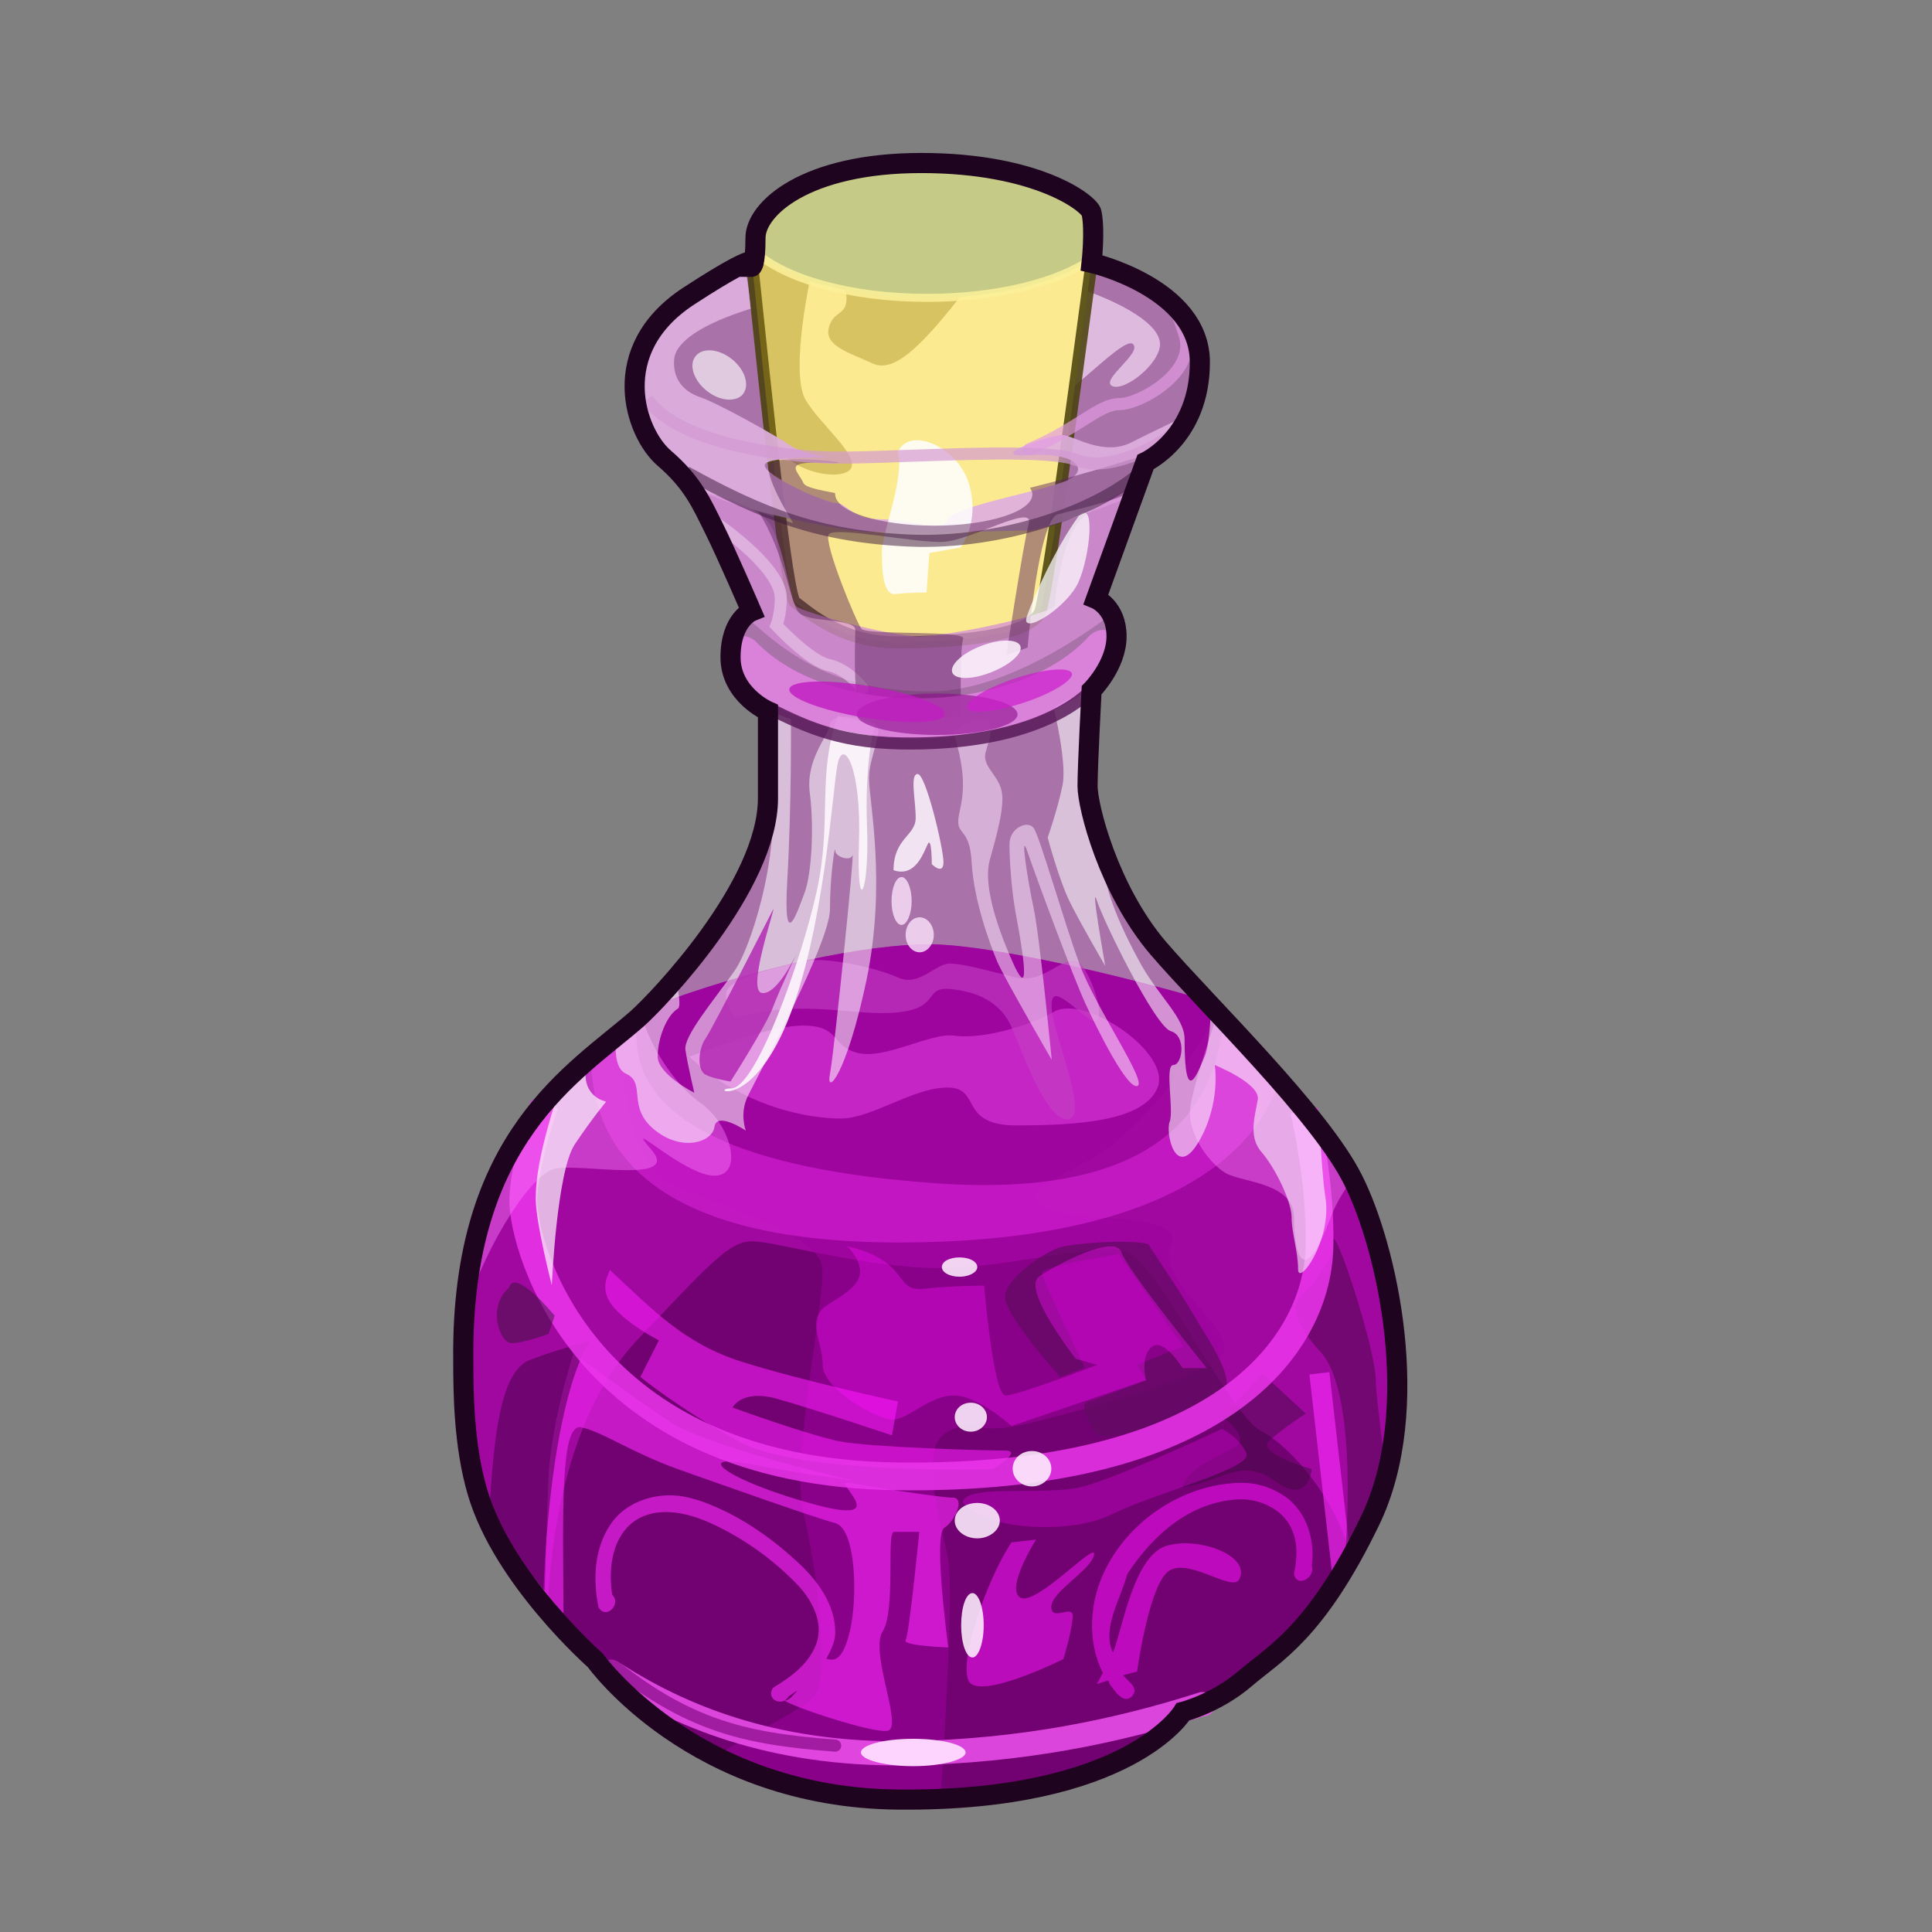 <?xml version="1.0" encoding="UTF-8" standalone="no"?>
<!DOCTYPE svg PUBLIC "-//W3C//DTD SVG 1.0//EN" "http://www.w3.org/TR/2001/REC-SVG-20010904/DTD/svg10.dtd">
<svg xmlns:svg="http://www.w3.org/2000/svg" xmlns="http://www.w3.org/2000/svg" version="1.0" width="100%" height="100%" viewBox="0 0 48 48" id="_purple01">
<rect x="0" y="0" width="48" height="48" fill="#808080" stroke="none"/>
<defs id="defs2385"/>
<g id="purple01" style="display:inline">
<path d="M 11.51,33.76 C 11.46,28.23 14.3,26.65 15.83,25.31 C 16.37,24.83 19.08,22 19.08,19.83 C 19.08,17.67 19.08,17.67 19.08,17.67 C 19.08,17.67 18.15,17.26 18.15,16.33 C 18.15,15.4 18.67,15.19 18.67,15.19 C 18.67,15.19 18.05,13.75 17.74,13.13 C 17.43,12.51 17.22,12 16.5,11.38 C 15.78,10.76 15.06,8.69 17.12,7.35 C 19.18,6.01 18.67,6.63 18.67,6.63 C 18.67,6.63 18.77,6.63 18.77,5.91 C 18.77,5.19 20.01,4.05 22.89,4.05 C 25.78,4.05 27.08,5.06 27.12,5.29 C 27.21,5.74 27.12,6.53 27.12,6.53 C 27.12,6.53 29.81,7.15 29.81,9 C 29.81,10.86 28.46,11.48 28.46,11.48 L 27.23,14.88 C 27.23,14.88 27.74,15.09 27.74,15.81 C 27.74,16.53 27.12,17.15 27.12,17.15 C 27.12,17.15 27.02,19.01 27.02,19.53 C 27.02,20.04 27.54,22.1 28.77,23.55 C 30.01,24.99 32.8,27.67 33.62,29.32 C 34.45,30.97 35.38,35 34.04,37.78 C 32.69,40.57 31.66,41.08 30.94,41.7 C 30.22,42.32 29.39,42.53 29.39,42.53 C 29.39,42.53 28.06,44.76 22.33,44.71 C 17.22,44.67 14.7,40.95 14.7,40.95 C 14.7,40.95 12.27,38.2 11.86,37.06 C 11.44,35.93 11.51,34.59 11.51,33.76 z" id="p2517" style="fill:#a972a9;fill-opacity:1;fill-rule:evenodd;stroke:none;display:inline"/>
<path d="M 23.09,23.46 C 21.56,23.46 18.86,23.99 16.12,25.03 C 16.03,25.11 15.89,25.26 15.84,25.31 C 14.31,26.64 11.45,28.21 11.5,33.75 C 11.5,34.57 11.46,35.92 11.87,37.06 C 12.28,38.19 14.71,40.93 14.71,40.93 C 14.71,40.93 17.23,44.67 22.34,44.71 C 28.07,44.76 29.4,42.53 29.4,42.53 C 29.4,42.53 30.21,42.33 30.93,41.71 C 31.65,41.09 32.69,40.56 34.03,37.78 C 35.37,34.99 34.45,30.99 33.62,29.34 C 32.98,28.06 31.29,26.3 29.93,24.84 C 27.14,24.04 24.34,23.46 23.09,23.46 z" id="p3293" style="fill:#a000a0;fill-opacity:0.93;fill-rule:evenodd;stroke:none"/>
<path d="M 18.68,30.84 C 18.12,30.84 17.63,31.4 15.87,33.25 C 14.56,34.62 13.81,36.82 13.62,39.65 C 14.16,40.31 14.71,40.93 14.71,40.93 C 14.71,40.93 17.23,44.67 22.34,44.71 C 28.07,44.76 29.4,42.53 29.4,42.53 C 29.4,42.53 30.21,42.33 30.93,41.71 C 31.56,41.17 32.45,40.69 33.56,38.71 C 33.22,37.21 31.99,35.88 31.34,35.56 C 30.54,35.16 28.77,31.33 27.96,31.09 C 27.16,30.85 24.84,31.58 23,31.5 C 21.15,31.41 19.24,30.84 18.68,30.84 z" id="p3295" style="fill:#680068;fill-opacity:0.81;fill-rule:evenodd;stroke:none"/>
<path d="M 23.09,23.46 C 21.56,23.46 18.86,23.99 16.12,25.03 C 16.01,25.13 15.9,25.25 15.84,25.31 C 15.75,25.38 15.62,25.48 15.53,25.56 C 15.4,27.28 15.71,29.05 16.84,29.5 C 18.68,30.22 20.35,30.77 20.43,31.5 C 20.51,32.22 19.64,36.31 19.96,37.59 C 20.28,38.87 20.6,41.42 20.28,42.06 C 20.1,42.4 18.81,43 17.84,43.59 C 17.99,43.67 18.15,43.73 18.31,43.81 C 18.46,43.88 18.61,43.96 18.78,44.03 C 18.79,44.03 18.8,44.02 18.81,44.03 C 19.09,44.14 19.4,44.25 19.71,44.34 C 19.72,44.34 19.74,44.34 19.75,44.34 C 19.92,44.39 20.12,44.42 20.31,44.46 C 20.39,44.48 20.47,44.51 20.56,44.53 C 20.59,44.53 20.62,44.52 20.65,44.53 C 20.88,44.57 21.1,44.63 21.34,44.65 C 21.66,44.69 21.99,44.71 22.34,44.71 C 22.71,44.72 23.04,44.7 23.37,44.68 C 23.47,43.04 23.69,39.54 23.56,38.78 C 23.4,37.81 22.76,35.96 23.56,35.56 C 24.36,35.16 24.05,35.74 25.65,35.34 C 27.25,34.94 29.97,34.21 30.37,33.65 C 30.77,33.09 28.69,31.81 29.09,30.93 C 29.49,30.05 26.59,30.44 25.87,29.96 C 25.15,29.48 26.86,29.18 27.9,28.21 C 28.56,27.61 29.56,26.54 30.21,25.15 C 30.11,25.04 30.04,24.95 29.93,24.84 C 27.14,24.04 24.34,23.46 23.09,23.46 z" id="p3297" style="fill:#9e009e;fill-opacity:0.51;fill-rule:evenodd;stroke:none"/>
<path d="M 15.15,31.55 C 16.22,32.54 16.98,33.37 18.42,33.83 C 19.87,34.29 22.31,34.82 22.31,34.82 L 22.16,35.66 C 22.16,35.66 20.1,34.97 19.26,34.74 C 18.42,34.52 18.2,34.97 18.2,34.97 C 18.2,34.97 20.1,35.66 20.86,35.81 C 21.62,35.96 24.52,36.04 24.97,36.04 C 25.43,36.04 24.67,36.5 24.67,36.5 C 24.67,36.5 19.87,36.65 18.35,35.81 C 16.83,34.97 15.91,34.21 15.91,34.21 L 16.37,33.3 C 16.37,33.3 15.61,32.92 15.23,32.46 C 14.85,32 15.15,31.62 15.15,31.55 z" id="p3429" style="fill:#f41df4;fill-opacity:0.61;fill-rule:evenodd;stroke:none;display:inline"/>
<path d="M 15.18,41.53 C 16.8,42.59 19.14,43.61 22.53,43.56 C 25.4,43.51 27.77,43.01 29.87,42.34 C 29.88,42.34 29.89,42.34 29.9,42.34" id="p3328" style="fill:none;fill-opacity:0.62;fill-rule:evenodd;stroke:#f456f4;stroke-width:0.60;stroke-linecap:round;stroke-linejoin:miter;stroke-miterlimit:4;stroke-dasharray:none;stroke-opacity:0.81;display:inline"/>
<path d="M 14.25,33.62 C 14.25,33.62 13.67,35.37 13.62,36.84 C 13.59,37.72 13.56,38.53 13.53,39.56 C 13.76,39.85 13.81,39.87 14,40.09 C 13.99,37.64 13.91,35.37 14.43,35.46 C 14.95,35.56 15.65,36.07 16.84,36.5 C 18.03,36.92 20.22,37.7 20.75,37.84 C 21.27,37.98 21.31,39.69 21.12,40.5 C 20.95,41.24 20.74,41.28 20.53,41.21 C 20.63,41.02 20.74,40.82 20.75,40.59 C 20.77,39.85 20.27,39.21 19.75,38.75 C 19.08,38.14 18.31,37.62 17.46,37.31 C 17.35,37.27 17.24,37.24 17.12,37.21 C 16.41,37.03 15.56,37.26 15.15,37.9 C 14.76,38.5 14.73,39.25 14.87,39.93 C 15.05,40.26 15.45,39.85 15.21,39.62 C 15.11,38.97 15.2,38.18 15.78,37.78 C 16.34,37.41 17.08,37.58 17.65,37.84 C 18.47,38.21 19.22,38.75 19.84,39.4 C 20.18,39.77 20.47,40.32 20.28,40.84 C 20.09,41.35 19.65,41.66 19.21,41.93 C 19.04,42.16 19.3,42.35 19.5,42.25 C 19.53,42.22 19.56,42.2 19.59,42.15 C 19.66,42.1 19.73,42.05 19.81,42 C 19.7,42.13 19.6,42.25 19.5,42.25 C 19.61,42.38 21.71,43.08 22.06,43 C 22.44,42.9 21.6,41.05 21.93,40.53 C 22.26,40 22.02,38.06 22.21,38.06 C 22.4,38.06 22.84,38.06 22.84,38.06 C 22.84,38.06 22.59,40.6 22.5,40.75 C 22.4,40.89 23.56,40.93 23.56,40.93 C 23.56,40.93 23.18,38.15 23.46,37.96 C 23.75,37.77 23.97,37.21 23.68,37.21 C 23.4,37.21 21.56,36.93 21.09,36.84 C 20.61,36.74 22.3,37.94 20.21,37.37 C 18.12,36.8 17.15,36.09 18.62,36.37 C 20.09,36.65 21.18,36.78 21.18,36.78 C 21.18,36.78 17.62,35.97 16.62,35.31 C 15.62,34.64 14.25,33.62 14.25,33.62 z" id="p3330" style="fill:#f627f6;fill-opacity:0.62;fill-rule:evenodd;stroke:none;display:inline"/>
<path d="M 14.65,33.34 C 14.65,33.34 14.12,33.43 13.18,33.78 C 12.42,34.05 12.27,35.73 12.15,37.62 C 12.49,38.2 12.99,38.87 13.5,39.5 C 13.72,34.5 14.65,33.34 14.65,33.34 z" id="p3332" style="fill:#4a004a;fill-opacity:0.55;fill-rule:evenodd;stroke:none;display:inline"/>
<path d="M 30.84,36.84 C 29.44,36.86 28.08,37.74 27.46,39 C 27.07,39.78 27,40.77 27.4,41.56 C 27.32,41.72 27.25,41.84 27.25,41.84 L 27.53,41.75 C 27.55,41.78 27.56,41.83 27.59,41.87 C 27.71,42.02 27.9,42.34 28.12,42.15 C 28.31,41.93 28.04,41.79 27.9,41.62 L 28.25,41.53 C 28.25,41.53 28.52,39.54 28.98,39.08 C 29.44,38.62 30.59,39.56 30.78,39.25 C 31.11,38.68 29.83,38.17 29,38.4 C 28.16,38.63 27.88,40.52 27.65,41.06 C 27.37,40.45 27.83,39.76 28.01,39.1 C 28.68,38.09 29.59,37.31 30.78,37.25 C 31.32,37.23 31.93,37.52 32.12,38.06 C 32.25,38.39 32.22,38.75 32.15,39.09 C 32.2,39.47 32.69,39.2 32.59,38.9 C 32.69,38.21 32.42,37.43 31.78,37.09 C 31.49,36.92 31.17,36.84 30.84,36.84 z" id="p3334" style="fill:#d50ed5;fill-opacity:0.76;fill-rule:evenodd;stroke:none;display:inline"/>
<path d="M 17.12,26.25 C 18.49,27.53 20.12,27.79 20.89,27.79 C 21.66,27.79 22.68,27.02 23.54,27.02 C 24.4,27.02 23.8,27.96 25.25,27.96 C 26.71,27.96 28.42,27.87 28.76,27.02 C 29.11,26.16 26.97,24.71 26.2,25.13 C 25.42,25.56 24.31,25.82 23.71,25.73 C 23.11,25.65 22,26.33 21.31,26.16 C 20.63,25.99 20.89,25.48 19.95,25.48 C 19,25.48 17.21,26.25 17.12,26.25 z" id="p3336" style="fill:#f24ff2;fill-opacity:0.45;fill-rule:evenodd;stroke:none;display:inline"/>
<path d="M 15.84,25.31 C 15.51,25.59 15.09,25.9 14.68,26.25 C 14.69,28.58 16.26,30.87 22.34,30.87 C 28.34,30.87 31.13,28.98 31.78,26.84 C 31.33,26.33 30.86,25.86 30.4,25.37 C 30.19,27.41 28.92,29.79 23.28,29.4 C 16.7,28.94 15.59,26.98 15.84,25.31 z" id="p3338" style="fill:#e82ce8;fill-opacity:0.47;fill-rule:evenodd;stroke:none;display:inline"/>
<path d="M 33.34,39.03 L 32.78,34.12" id="p3340" style="fill:none;fill-rule:evenodd;stroke:#ff2cff;stroke-width:0.5;stroke-linecap:butt;stroke-linejoin:miter;stroke-miterlimit:4;stroke-dasharray:none;stroke-opacity:0.62;display:inline"/>
<path d="M 27.26,35.66 C 27.26,35.66 26.73,34.9 27.03,34.82 C 27.33,34.74 28.48,34.29 28.48,34.29 L 28.25,33.91 L 29.39,33.45 L 27.79,31.16 C 27.79,31.16 25.89,31.47 25.89,31.62 C 25.89,31.77 26.95,33.98 26.95,33.98 L 26.34,34.21 C 26.34,34.21 24.97,32.69 24.97,32.23 C 24.97,31.77 25.89,31.16 26.27,31.01 C 26.65,30.86 28.48,30.78 28.55,30.94 C 28.63,31.09 29.32,32.08 29.62,32.61 C 29.92,33.14 30.76,34.29 30.38,34.59 C 30,34.9 28.02,35.81 27.26,35.66 z" id="p3431" style="fill:#610c61;fill-opacity:0.73;fill-rule:evenodd;stroke:none;display:inline"/>
<path d="M 25.13,38.32 C 24.52,39.24 23.83,41.22 24.06,41.75 C 24.29,42.28 26.42,41.22 26.42,41.22 C 26.42,41.22 26.65,40.46 26.65,40.15 C 26.65,39.85 26.12,40.3 26.12,39.92 C 26.12,39.54 27.11,39.01 27.18,38.63 C 27.26,38.25 25.74,39.92 25.35,39.69 C 24.97,39.47 25.74,38.25 25.74,38.25 L 25.13,38.32 z" id="p3433" style="fill:#f415f4;fill-opacity:0.56;fill-rule:evenodd;stroke:none;display:inline"/>
<path d="M 29.39,36.95 C 30.38,36.8 30.84,36.19 31.68,36.8 C 32.51,37.41 32.59,36.5 32.59,36.5 C 32.59,36.5 31.22,36.11 31.52,35.81 C 31.83,35.51 32.44,35.12 32.44,35.12 L 31.37,34.13 L 30.38,35.2 C 30.38,35.2 30.99,35.66 30.76,35.89 C 30.53,36.11 29.47,36.42 29.39,36.95 z" id="p3437" style="fill:#3b0a3b;fill-opacity:0.46;fill-rule:evenodd;stroke:none;display:inline"/>
<path d="M 33.12,30.78 C 33.11,30.79 33.12,30.83 33.12,30.87 C 33.12,31.48 32.28,32.25 32.28,32.25 C 32.28,32.25 31.89,32.6 32.81,33.59 C 33.51,34.35 33.58,36.78 33.4,38.9 C 33.6,38.57 33.82,38.21 34.03,37.78 C 34.2,37.41 34.33,37.02 34.43,36.62 C 34.32,35.59 34.18,34.61 34.18,34.28 C 34.18,33.56 33.24,30.64 33.12,30.78 z" id="p3439" style="fill:#3d0a3d;fill-opacity:0.46;fill-rule:evenodd;stroke:none;display:inline"/>
<path d="M 13.53,27.43 C 13.2,28.41 13,29.32 13,29.84 C 13,30.95 14.46,36.6 22.34,36.68 C 30.22,36.77 32.69,33.51 32.78,31.03 C 32.81,30.06 32.68,28.83 32.4,27.59" id="p3326" style="fill:none;fill-rule:evenodd;stroke:#eb35eb;stroke-width:0.69;stroke-linecap:butt;stroke-linejoin:miter;stroke-miterlimit:4;stroke-dasharray:none;stroke-opacity:0.85;display:inline"/>
<path d="M 12.64,32 C 12.1,32.46 12.41,33.37 12.71,33.37 C 13.02,33.37 13.63,33.14 13.63,33.14 L 13.78,32.69 C 13.78,32.69 12.79,31.47 12.64,32 z" id="p3441" style="fill:#3b133b;fill-opacity:0.51;fill-rule:evenodd;stroke:none;display:inline"/>
<path d="M 18.27,25.27 C 20.06,24.81 21.28,25.27 22.32,25.15 C 23.36,25.04 22.95,24.52 23.59,24.57 C 24.23,24.63 24.86,24.86 25.15,25.56 C 25.44,26.25 26.02,27.87 26.54,27.81 C 27.06,27.75 26.19,25.73 26.13,25.09 C 26.08,24.46 26.42,24.81 27,25.27 C 27.58,25.73 27.23,24.46 26.89,24 C 26.54,23.53 26.02,24.46 25.27,24.29 C 24.51,24.11 23.94,23.94 23.59,23.94 C 23.24,23.94 22.84,24.52 22.32,24.29 C 21.8,24.05 20.52,23.76 20,23.88 C 19.48,24 18.04,24.29 18.04,24.69 C 18.04,25.09 18.27,25.21 18.27,25.27 z" id="p3470" style="fill:#c440c4;fill-opacity:0.6;fill-rule:evenodd;stroke:none;display:inline"/>
<path d="M 15.93,25.21 C 15.9,25.25 15.86,25.29 15.84,25.31 C 14.42,26.55 11.85,27.99 11.53,32.62 C 12.17,30.72 13.25,29.12 13.81,29.03 C 14.5,28.91 16.93,29.42 16.18,28.56 C 15.43,27.69 16.99,29.21 17.75,29.21 C 18.5,29.21 18.15,27.92 17.4,27.4 C 16.88,27.04 16.21,26.17 15.93,25.21 z" id="p3473" style="fill:#fd7dfd;fill-opacity:0.43;fill-rule:evenodd;stroke:none;display:inline"/>
<path d="M 30.25,25.18 C 29.9,26.23 29.56,27.3 29.56,27.65 C 29.56,28.23 30.06,28.92 30.46,29.15 C 30.87,29.38 32.15,29.38 32.15,30.25 C 32.15,31.11 32.36,32.1 33.06,30.25 C 33.21,29.85 33.41,29.56 33.59,29.31 C 32.99,28.13 31.53,26.56 30.25,25.18 z" id="p3475" style="fill:#fe81fe;fill-opacity:0.43;fill-rule:evenodd;stroke:none;display:inline"/>
<path d="M 23.99,43.54 C 23.99,43.72 23.4,43.88 22.69,43.88 C 21.97,43.88 21.39,43.72 21.39,43.54 C 21.39,43.35 21.97,43.2 22.69,43.2 C 23.4,43.2 23.99,43.35 23.99,43.54 L 23.99,43.54 z" id="p3477" style="fill:#fed8fe;fill-opacity:0.97;fill-rule:evenodd;stroke:none;marker:none;visibility:visible;display:inline;overflow:visible;enable-background:accumulate"/>
<path d="M 14.71,40.93 C 16.94,42.88 18.44,43.19 20.75,43.37" id="p3479" style="fill:none;fill-rule:evenodd;stroke:#790079;stroke-width:0.30;stroke-linecap:round;stroke-linejoin:miter;stroke-miterlimit:4;stroke-dasharray:none;stroke-opacity:0.6;display:inline"/>
<path d="M 23.92,37.32 C 24.38,38 26.57,38.15 27.63,37.62 C 28.69,37.09 31.12,36.49 30.97,36.11 C 30.81,35.73 30.36,35.5 30.36,35.5 C 30.36,35.5 27.79,36.71 26.88,36.94 C 25.97,37.17 24,36.86 23.92,37.32 z" id="p3494" style="fill:#c803c8;fill-opacity:0.43;fill-rule:evenodd;stroke:none;display:inline"/>
<path d="M 21.05,30.96 C 22.64,31.34 22.18,32.09 22.94,32.02 C 23.7,31.94 24.45,31.94 24.45,31.94 C 24.45,31.94 24.68,34.67 24.98,34.67 C 25.29,34.67 27.26,33.91 27.26,33.91 L 26.73,33.76 C 26.73,33.76 25.36,32.02 25.82,31.71 C 26.27,31.41 27.71,30.65 27.86,31.11 C 28.01,31.56 29.98,33.99 29.98,33.99 L 29.38,33.99 C 29.38,33.99 28.92,33.23 28.62,33.46 C 28.32,33.68 28.47,34.29 28.47,34.29 L 25.13,35.43 C 25.13,35.43 24.3,34.67 23.7,34.67 C 23.09,34.67 22.56,35.27 22.18,35.27 C 21.8,35.27 20.44,34.52 20.44,33.91 C 20.44,33.3 19.99,32.77 20.59,32.4 C 21.2,32.02 21.73,31.71 21.05,30.96 z" id="p3496" style="fill:#fb0efb;fill-opacity:0.37;fill-rule:evenodd;stroke:none;display:inline"/>
<path d="M 26.51,7.06 C 27.93,7.51 28.82,8.07 28.82,8.55 C 28.82,9.04 27.93,9.74 27.63,9.59 C 27.33,9.44 28.38,8.77 28.15,8.55 C 27.93,8.33 26.51,9.93 26.18,9.89 C 25.84,9.85 26.51,7.06 26.51,7.06 z" id="p3520" style="fill:#eccbec;fill-opacity:0.81;fill-rule:evenodd;stroke:none;display:inline"/>
<path d="M 22.9,4.06 C 20.01,4.06 18.78,5.18 18.78,5.9 C 18.78,6.24 18.74,6.4 18.71,6.5 C 18.71,6.49 18.69,6.5 18.68,6.5 C 19.06,10.13 19.55,14.83 19.75,14.96 C 20,15.13 20.84,15.96 22.28,15.96 C 23.72,15.96 25.58,15.81 25.84,15.21 C 26,14.83 26.62,10.28 27.12,6.53 C 27.12,6.53 27.21,5.72 27.12,5.28 C 27.07,5.05 25.79,4.06 22.9,4.06 z" id="p3508" style="fill:#fbea90;fill-opacity:1;fill-rule:evenodd;stroke:#47400a;stroke-width:0.30;stroke-linecap:butt;stroke-linejoin:miter;stroke-miterlimit:4;stroke-dasharray:none;stroke-opacity:0.86;display:inline"/>
<path d="M 19.03,5.34 C 18.88,5.54 18.78,5.73 18.78,5.9 C 18.78,6.24 18.74,6.4 18.71,6.5 C 18.71,6.49 18.69,6.5 18.68,6.5 C 18.82,7.87 18.97,9.34 19.12,10.71 C 19.17,10.85 19.23,10.98 19.28,11.06 C 19.72,11.8 21,11.96 21.15,11.62 C 21.3,11.28 20.4,10.56 20.03,9.96 C 19.65,9.37 20.03,7.35 20.18,6.68 C 20.33,6.01 20.99,6.89 21.03,7.37 C 21.06,7.85 20.7,7.7 20.59,8.15 C 20.48,8.6 21.12,8.77 21.68,9.03 C 22.24,9.29 22.97,8.56 24.31,6.78 L 20.75,5.53 C 20.75,5.53 19.83,5.39 19.03,5.34 z" id="p3528" style="fill:#9d7f14;fill-opacity:0.36;fill-rule:evenodd;stroke:none;display:inline"/>
<path d="M 22.9,4.06 C 20.01,4.06 18.78,5.18 18.78,5.9 C 18.78,6.1 18.76,6.14 18.75,6.25 C 19.49,6.92 21.1,7.4 23.03,7.4 C 24.78,7.4 26.3,7.01 27.12,6.43 C 27.13,6.29 27.2,5.68 27.12,5.28 C 27.07,5.05 25.79,4.06 22.9,4.06 z" id="p3510" style="fill:#c5ca86;fill-opacity:1;fill-rule:evenodd;stroke:#fcf09a;stroke-width:0.2;stroke-linecap:round;stroke-linejoin:miter;marker:none;stroke-miterlimit:4;stroke-dasharray:none;stroke-dashoffset:0;stroke-opacity:0.86;visibility:visible;display:inline;overflow:visible;enable-background:accumulate"/>
<path d="M 18.49,6.61 C 18.46,6.55 18.41,6.5 17.12,7.34 C 15.06,8.68 15.77,10.75 16.5,11.37 C 16.77,11.61 16.96,11.84 17.12,12.06 C 17.3,12.15 17.52,12.25 17.65,12.31 C 18.73,12.75 20.43,13.07 21.21,13.18 C 22,13.29 25.19,13.18 25.56,13.18 C 25.88,13.18 27.43,12.61 28.15,12.31 L 28.46,11.46 C 28.46,11.46 29.17,11.16 29.56,10.28 C 29.06,10.53 28.54,10.77 28.09,11 C 27.42,11.33 26.69,10.84 26.43,10.81 C 26.17,10.77 24.4,11.38 25.56,11.31 C 26.71,11.23 27.04,11.64 26.59,11.9 C 26.14,12.16 23.67,12.57 23.56,12.9 C 23.45,13.24 22.58,12.9 21.87,12.9 C 21.16,12.9 21.04,12.5 20.78,12.5 C 20.52,12.5 18.99,11.82 19,11.56 C 19,11.3 21.04,11.37 20.75,11.37 C 20.45,11.37 19.88,11.24 19.62,11.06 C 19.36,10.87 17.85,10.02 17.4,9.87 C 16.95,9.72 16.71,9.38 16.75,8.93 C 16.78,8.49 17.46,8.04 18.65,7.67 C 18.61,7.33 18.58,6.92 18.49,6.61 z" id="p3522" style="fill:#deafde;fill-opacity:0.92;fill-rule:evenodd;stroke:none;display:inline"/>
<path d="M 28.25,12.06 C 27.67,12.26 27,12.69 26.75,13.03 C 26.41,13.47 26.21,14.8 26.21,15.03 C 26.21,15.25 23.58,15.81 22.84,15.81 C 22.09,15.81 19.93,15.21 19.78,15.06 C 19.63,14.91 19.49,13.62 19.15,13.06 C 18.91,12.65 18.13,12.36 17.25,12.18 C 17.45,12.49 17.58,12.79 17.75,13.12 C 18.05,13.74 18.65,15.18 18.65,15.18 C 18.65,15.18 18.61,15.24 18.53,15.31 C 19.85,16.56 21.07,17.15 23.03,17.18 C 24.78,17.21 26.68,15.96 27.59,15.28 C 27.44,15 27.21,14.87 27.21,14.87 L 28.25,12.06 z" id="p3526" style="fill:#d590d5;fill-opacity:0.76;fill-rule:evenodd;stroke:none;display:inline"/>
<path d="M 25.57,11.16 C 26.79,10.65 27.3,10.04 27.81,10.04 C 28.32,10.04 29.71,9.26 29.44,8.35 C 29.16,7.43 29.06,7.5 29.06,7.5" id="p3568" style="fill:none;fill-rule:evenodd;stroke:#e29be2;stroke-width:0.30;stroke-linecap:round;stroke-linejoin:miter;stroke-miterlimit:4;stroke-dasharray:none;stroke-opacity:0.67"/>
<path d="M 27.15,17.09 C 26.43,17.39 26.18,17.59 26.18,17.59 C 26.18,17.59 26.51,18.93 26.4,19.5 C 26.29,20.06 26.03,20.81 26.03,20.81 C 26.03,20.81 26.31,21.87 26.59,22.43 C 26.87,22.99 27.46,24 27.46,24 C 27.46,24 27.08,21.86 27.25,22.37 C 27.41,22.88 28.7,25.51 29.09,25.62 C 29.48,25.73 29.38,26.46 29.15,26.46 C 28.93,26.46 29.17,27.59 29.06,27.87 C 28.95,28.15 29.21,29.33 29.78,28.37 C 30.34,27.41 30.18,26.46 30.18,26.46 C 30.18,26.46 31.3,26.91 31.25,27.31 C 31.19,27.7 31,28.23 31.34,28.62 C 31.68,29.01 32.09,29.85 32.09,30.25 C 32.09,30.64 32.25,31.08 32.25,31.53 C 32.25,31.98 33.1,30.81 32.93,29.75 C 32.86,29.3 32.83,28.68 32.78,28.06 C 31.98,27.02 31.02,25.99 30.09,25 C 30.07,25.47 30.03,26.01 29.93,26.25 C 29.76,26.64 29.43,27.57 29.43,25.81 C 29.43,25.3 28.82,24.78 28.37,24 C 27.99,23.32 27.28,21.92 27.46,21.25 C 27.16,20.46 27.03,19.79 27.03,19.53 C 27.03,19.01 27.12,17.15 27.12,17.15 C 27.12,17.15 27.15,17.09 27.15,17.09 z" id="p3399" style="fill:#ffffff;fill-opacity:0.56;fill-rule:evenodd;stroke:none;display:inline"/>
<path d="M 18.96,17.62 C 19.02,17.65 19.09,17.68 19.09,17.68 C 19.09,17.68 19.09,18.36 19.09,19.34 C 19.48,20.74 18.75,23.39 18.25,24.12 C 17.74,24.85 16.97,25.75 17.03,26.09 C 17.08,26.43 17.25,27.15 17.25,27.15 C 17.25,27.15 16.34,26.69 16.34,26.25 C 16.34,25.8 16.56,25.23 16.84,25.06 C 16.92,25.01 16.87,24.69 16.78,24.28 C 16.35,24.77 16.01,25.16 15.84,25.31 C 15.69,25.44 15.48,25.61 15.31,25.75 C 15.27,26.15 15.3,26.57 15.56,26.68 C 16.06,26.91 15.57,27.5 16.25,28.06 C 16.92,28.62 17.69,28.39 17.75,28 C 17.8,27.6 18.53,28.09 18.53,28.09 C 18.53,28.09 18.36,27.66 18.59,27.21 C 18.81,26.76 20.62,23.43 20.62,22.59 C 20.62,21.75 20.75,20.95 20.75,21.12 C 20.74,21.29 21.13,21.41 21.18,21.25 C 21.24,21.08 20.73,26.12 20.62,26.68 C 20.51,27.24 21.02,26.76 21.53,24.34 C 22.03,21.92 21.59,19.9 21.59,19.34 C 21.59,18.78 21.97,18.16 21.75,18 C 21.52,17.83 20.68,17.66 20.62,18 C 20.56,18.33 20.01,18.87 20.12,19.71 C 20.23,20.56 20.16,21.7 20,22.15 C 19.83,22.6 19.45,23.78 19.56,21.87 C 19.67,19.96 19.65,17.87 19.65,17.87 L 18.96,17.62 z" id="p3397" style="fill:#ffffff;fill-opacity:0.54;fill-rule:evenodd;stroke:none;display:inline"/>
<path d="M 19.21,22.59 C 19.21,22.59 17.71,25.54 17.53,25.8 C 17.36,26.03 17.3,26.58 17.53,26.7 C 17.75,26.81 18.15,26.87 18.15,26.87 C 18.15,26.87 19.05,25.46 19.21,25.01 C 19.38,24.56 19.83,23.61 19.83,23.61 C 19.83,23.61 19.33,24.73 18.93,24.67 C 18.54,24.62 19.27,22.54 19.21,22.59 z" id="p3393" style="fill:#b020b0;fill-opacity:0.79;fill-rule:evenodd;stroke:none;display:inline"/>
<path d="M 14.59,26.37 C 14.37,26.56 14.15,26.74 13.93,26.96 C 13.39,28.6 13.31,29.32 13.31,29.78 C 13.31,30.39 13.71,31.93 13.71,31.93 C 13.71,31.93 13.83,29.11 14.28,28.43 C 14.73,27.76 15.06,27.37 15.06,27.37 C 15.06,27.37 14.45,27.26 14.56,26.53 C 14.57,26.48 14.58,26.42 14.59,26.37 z" id="p3405" style="fill:#fefcfe;fill-opacity:0.7;fill-rule:evenodd;stroke:none;display:inline"/>
<path d="M 23.69,18.19 C 23.94,19.03 23.99,19.53 23.84,20.17 C 23.69,20.82 24.09,20.47 24.14,21.42 C 24.19,22.36 24.59,23.45 24.78,23.9 C 24.98,24.35 26.13,26.33 26.13,26.33 C 26.13,26.33 25.83,23.25 25.68,22.56 C 25.53,21.86 25.33,20.57 25.53,21.17 C 25.73,21.76 26.67,24.3 26.97,24.94 C 27.27,25.59 28.01,27.08 28.26,26.98 C 28.51,26.88 27.22,25.04 26.82,23.95 C 26.42,22.86 25.83,20.77 25.68,20.57 C 25.53,20.37 25.08,20.57 25.08,20.97 C 25.08,21.37 25.13,22.11 25.23,22.66 C 25.33,23.21 25.68,25.04 25.18,23.95 C 24.69,22.86 24.44,21.91 24.59,21.37 C 24.74,20.82 24.98,20.03 24.88,19.63 C 24.78,19.23 24.39,19.03 24.49,18.68 C 24.59,18.34 24.74,17.94 24.44,17.89 C 24.14,17.84 23.69,18.14 23.69,18.19 z" id="p3462" style="fill:#fae3fa;fill-opacity:0.54;fill-rule:evenodd;stroke:none"/>
<path d="M 23.2,23.23 C 23.2,23.46 23.04,23.66 22.85,23.66 C 22.65,23.66 22.5,23.46 22.5,23.23 C 22.5,22.99 22.65,22.79 22.85,22.79 C 23.04,22.79 23.2,22.99 23.2,23.23 z" id="p3464" style="fill:#fae3fa;fill-opacity:0.81;fill-rule:evenodd;stroke:none;marker:none;visibility:visible;display:inline;overflow:visible;enable-background:accumulate"/>
<path d="M 22.65,22.39 C 22.65,22.71 22.53,22.98 22.4,22.98 C 22.26,22.98 22.15,22.71 22.15,22.39 C 22.15,22.06 22.26,21.79 22.4,21.79 C 22.53,21.79 22.65,22.06 22.65,22.39 z" id="p3466" style="fill:#fae3fa;fill-opacity:0.81;fill-rule:evenodd;stroke:none;marker:none;visibility:visible;display:inline;overflow:visible;enable-background:accumulate"/>
<path d="M 22.2,21.62 C 22.2,20.82 22.75,20.77 22.75,20.32 C 22.75,19.88 22.6,19.23 22.8,19.23 C 23,19.23 23.44,21.07 23.44,21.42 C 23.44,21.76 23.15,21.47 23.15,21.47 C 23.15,21.47 23.15,20.77 23.05,20.97 C 22.95,21.17 22.75,21.81 22.2,21.62 z" id="p3468" style="fill:#fdf3fd;fill-opacity:0.87;fill-rule:evenodd;stroke:none"/>
<path d="M 20.81,17.79 C 20.29,19.31 20.68,20.37 20.29,22.15 C 19.89,23.94 18.77,27.04 18.17,27.04 C 17.58,27.04 18.63,27.64 19.56,25.39 C 20.48,23.14 20.68,19.64 20.81,18.98 C 20.95,18.32 21.41,19.05 21.34,20.96 C 21.28,22.88 21.61,22.15 21.54,20.5 C 21.48,18.85 21.74,17.99 21.74,17.99 L 20.81,17.79 z" id="p3551" style="fill:#fefafe;fill-opacity:0.87;fill-rule:evenodd;stroke:none"/>
<path d="M 22.31,11.23 C 22.48,11.84 21.91,13.3 21.91,13.67 C 21.91,14.04 21.91,14.79 22.24,14.76 C 22.58,14.72 23.02,14.72 23.02,14.72 L 23.09,13.74 L 23.87,13.6 C 23.87,13.6 24.35,12.99 24.08,12.04 C 23.81,11.09 22.58,10.58 22.31,11.23 z" id="p3564" style="fill:#ffffff;fill-opacity:0.86;fill-rule:evenodd;stroke:none"/>
<path d="M 17.84,13.03 C 18.95,13.84 19.4,14.45 19.4,14.86 C 19.4,15.26 19.29,15.54 19.29,15.54 C 19.29,15.54 20.11,16.42 20.58,16.52 C 21.06,16.62 21.43,17.1 21.43,17.1" id="p3566" style="fill:none;fill-rule:evenodd;stroke:#e7c3e7;stroke-width:0.30;stroke-linecap:round;stroke-linejoin:miter;stroke-miterlimit:4;stroke-dasharray:none;stroke-opacity:0.68"/>
<path d="M 28.62,11.25 C 28.62,11.25 27.08,11.75 25.59,12.12 C 25.62,12.17 25.65,12.22 25.65,12.28 C 25.65,12.71 24.56,13.06 23.21,13.06 C 21.86,13.06 20.75,12.71 20.75,12.28 C 20.75,12.27 20.74,12.25 20.75,12.25 C 20.34,12.17 20.01,12.11 19.96,12 C 19.83,11.69 19.39,11.45 20.53,11.5 C 21.66,11.54 19.41,11.28 19.15,11.5 C 18.89,11.71 19.71,13 19.71,13 L 18.84,12.71 C 19.49,13.72 19.62,14.95 19.84,15.21 C 20.06,15.48 21.25,15.35 21.25,15.65 C 21.25,15.96 21.18,17.41 21.4,17.59 C 21.62,17.76 23.87,17.92 23.87,17.75 C 23.87,17.57 23.85,16.09 23.93,15.87 C 24.02,15.65 21.53,15.79 21.4,15.62 C 21.27,15.45 20.46,13.49 20.59,13.28 C 20.72,13.06 22.81,13.51 23.46,13.46 C 24.12,13.42 25.69,12.51 25.56,13 C 25.43,13.48 25,16.28 25,16.28 L 25.53,16.09 C 25.53,16.09 25.8,12.91 26.28,12.78 C 26.76,12.65 28.15,12.36 28.28,12.06 C 28.41,11.75 28.62,11.25 28.62,11.25 z" id="p3555" style="fill:#5c235c;fill-opacity:0.47;fill-rule:evenodd;stroke:none"/>
<path d="M 18.46,9.79 C 18.29,10 17.88,9.97 17.56,9.71 C 17.23,9.45 17.11,9.06 17.28,8.85 C 17.45,8.63 17.85,8.66 18.18,8.92 C 18.51,9.18 18.63,9.57 18.46,9.79 z" id="p3560" style="fill:#eddfed;fill-opacity:0.81;fill-rule:evenodd;stroke:none;marker:none;visibility:visible;display:inline;overflow:visible;enable-background:accumulate"/>
<path d="M 16.08,9.92 C 16.8,10.93 19.03,11.29 20.4,11.36 C 21.77,11.43 25.88,11.07 26.75,11.43 C 27.61,11.79 29.13,10.93 29.42,10.5" id="p3562" style="fill:none;fill-rule:evenodd;stroke:#d399d3;stroke-width:0.30;stroke-linecap:butt;stroke-linejoin:miter;stroke-miterlimit:4;stroke-dasharray:none;stroke-opacity:0.68"/>
<path d="M 26.8,12.82 C 26.22,13.62 25.68,14.82 25.51,15.32 C 25.34,15.82 26.51,15.11 26.8,14.45 C 27.09,13.78 27.22,12.37 26.8,12.82 z" id="p3570" style="fill:#ffffff;fill-opacity:0.73;fill-rule:evenodd;stroke:none"/>
<path d="M 17.05,11.73 C 18.95,12.78 20.35,13.33 22.6,13.43 C 24.85,13.53 27.5,12.68 28.66,11.43" id="p3572" style="fill:none;fill-rule:evenodd;stroke:#391639;stroke-width:0.30;stroke-linecap:butt;stroke-linejoin:miter;stroke-miterlimit:4;stroke-dasharray:none;stroke-opacity:0.51"/>
<path d="M 18.43,16.3 C 20.56,18.49 25.48,18.29 27.42,16.15" id="p3460" style="fill:none;fill-rule:evenodd;stroke:#e184e1;stroke-width:1px;stroke-linecap:round;stroke-linejoin:miter;stroke-opacity:0.87"/>
<path d="M 18.91,17.5 C 19.93,18.01 20.75,18.44 22.38,18.47 C 25.34,18.52 26.66,17.6 27.12,17.14" id="p3574" style="fill:none;fill-rule:evenodd;stroke:#551555;stroke-width:0.30;stroke-linecap:round;stroke-linejoin:miter;stroke-miterlimit:4;stroke-dasharray:none;stroke-opacity:0.81"/>
<path d="M 11.51,33.76 C 11.46,28.23 14.3,26.65 15.83,25.31 C 16.37,24.83 19.08,22 19.08,19.83 C 19.08,17.67 19.08,17.67 19.08,17.67 C 19.08,17.67 18.15,17.26 18.15,16.33 C 18.15,15.4 18.67,15.19 18.67,15.19 C 18.67,15.19 18.05,13.75 17.74,13.13 C 17.43,12.51 17.22,12 16.5,11.38 C 15.78,10.76 15.06,8.69 17.12,7.35 C 19.18,6.01 18.67,6.63 18.67,6.63 C 18.67,6.63 18.77,6.63 18.77,5.91 C 18.77,5.19 20.01,4.05 22.89,4.05 C 25.78,4.05 27.08,5.06 27.12,5.29 C 27.21,5.74 27.12,6.53 27.12,6.53 C 27.12,6.53 29.81,7.15 29.81,9 C 29.81,10.86 28.46,11.48 28.46,11.48 L 27.23,14.88 C 27.23,14.88 27.74,15.09 27.74,15.81 C 27.74,16.53 27.12,17.15 27.12,17.15 C 27.12,17.15 27.02,19.01 27.02,19.53 C 27.02,20.04 27.54,22.1 28.77,23.55 C 30.01,24.99 32.8,27.67 33.62,29.32 C 34.45,30.97 35.38,35 34.04,37.78 C 32.69,40.57 31.66,41.08 30.94,41.7 C 30.22,42.32 29.39,42.53 29.39,42.53 C 29.39,42.53 28.06,44.76 22.33,44.71 C 17.22,44.67 14.79,41.25 14.79,41.25 C 14.79,41.25 12.49,39.23 11.86,37.06 C 11.52,35.9 11.51,34.59 11.51,33.76 z" id="stroke01" style="fill:none;fill-opacity:1;fill-rule:evenodd;stroke:#1e041e;stroke-width:0.5;stroke-linecap:butt;stroke-linejoin:miter;stroke-miterlimit:4;stroke-dasharray:none;stroke-opacity:1"/>
<path d="M 24.28,31.48 C 24.28,31.61 24.08,31.72 23.84,31.72 C 23.59,31.72 23.4,31.61 23.4,31.48 C 23.4,31.34 23.59,31.24 23.84,31.24 C 24.08,31.24 24.28,31.34 24.28,31.48 z" id="p3299" style="fill:#fff4ff;fill-opacity:0.86;fill-rule:evenodd;stroke:none;marker:none;visibility:visible;display:inline;overflow:visible;enable-background:accumulate"/>
<path d="M 24.52,35.21 C 24.52,35.4 24.34,35.57 24.12,35.57 C 23.89,35.57 23.72,35.4 23.72,35.21 C 23.72,35.01 23.89,34.85 24.12,34.85 C 24.34,34.85 24.52,35.01 24.52,35.21 z" id="p3301" style="fill:#fff4ff;fill-opacity:0.86;fill-rule:evenodd;stroke:none;marker:none;visibility:visible;display:inline;overflow:visible;enable-background:accumulate"/>
<path d="M 26.12,36.49 C 26.12,36.73 25.9,36.93 25.64,36.93 C 25.37,36.93 25.16,36.73 25.16,36.49 C 25.16,36.24 25.37,36.05 25.64,36.05 C 25.9,36.05 26.12,36.24 26.12,36.49 z" id="p3303" style="fill:#fff4ff;fill-opacity:0.86;fill-rule:evenodd;stroke:none;marker:none;visibility:visible;display:inline;overflow:visible;enable-background:accumulate"/>
<path d="M 24.84,37.78 C 24.84,38.02 24.58,38.22 24.28,38.22 C 23.97,38.22 23.72,38.02 23.72,37.78 C 23.72,37.53 23.97,37.34 24.28,37.34 C 24.58,37.34 24.84,37.53 24.84,37.78 z" id="p3305" style="fill:#fff4ff;fill-opacity:0.86;fill-rule:evenodd;stroke:none;marker:none;visibility:visible;display:inline;overflow:visible;enable-background:accumulate"/>
<path d="M 24.44,40.38 C 24.44,40.82 24.31,41.18 24.16,41.18 C 24,41.18 23.88,40.82 23.88,40.38 C 23.88,39.93 24,39.58 24.16,39.58 C 24.31,39.58 24.44,39.93 24.44,40.38 z" id="p3307" style="fill:#fff4ff;fill-opacity:0.86;fill-rule:evenodd;stroke:none;marker:none;visibility:visible;display:inline;overflow:visible;enable-background:accumulate"/>
<path d="M 25.28,17.75 C 25.28,18.03 24.38,18.26 23.28,18.26 C 22.18,18.26 21.29,18.03 21.29,17.75 C 21.29,17.46 22.18,17.23 23.28,17.23 C 24.38,17.23 25.28,17.46 25.28,17.75 z" id="p3545" style="fill:#8e0f8e;fill-opacity:0.62;fill-rule:evenodd;stroke:none;marker:none;visibility:visible;display:inline;overflow:visible;enable-background:accumulate"/>
<path d="M 23.47,17.75 C 23.44,17.97 22.54,18 21.48,17.83 C 20.41,17.65 19.58,17.34 19.61,17.12 C 19.65,16.9 20.54,16.87 21.61,17.05 C 22.66,17.22 23.51,17.53 23.47,17.75 L 23.47,17.75 z" id="p3547" style="fill:#c11dc1;fill-opacity:0.81;fill-rule:evenodd;stroke:none;marker:none;visibility:visible;display:inline;overflow:visible;enable-background:accumulate"/>
<path d="M 26.63,16.73 C 26.68,16.89 26.14,17.23 25.43,17.46 C 24.7,17.7 24.08,17.75 24.03,17.59 C 23.98,17.42 24.5,17.09 25.23,16.85 C 25.94,16.62 26.57,16.56 26.63,16.73 z" id="p3549" style="fill:#cc1fcc;fill-opacity:0.72;fill-rule:evenodd;stroke:none;marker:none;visibility:visible;display:inline;overflow:visible;enable-background:accumulate"/>
<path d="M 25.35,16.05 C 25.42,16.23 25.09,16.52 24.63,16.7 C 24.16,16.89 23.73,16.89 23.66,16.71 C 23.59,16.53 23.9,16.23 24.37,16.05 C 24.83,15.87 25.28,15.87 25.35,16.05 z" id="p3553" style="fill:#fdf3fd;fill-opacity:0.87;fill-rule:evenodd;stroke:none;marker:none;visibility:visible;display:inline;overflow:visible;enable-background:accumulate"/>
</g>
</svg>
